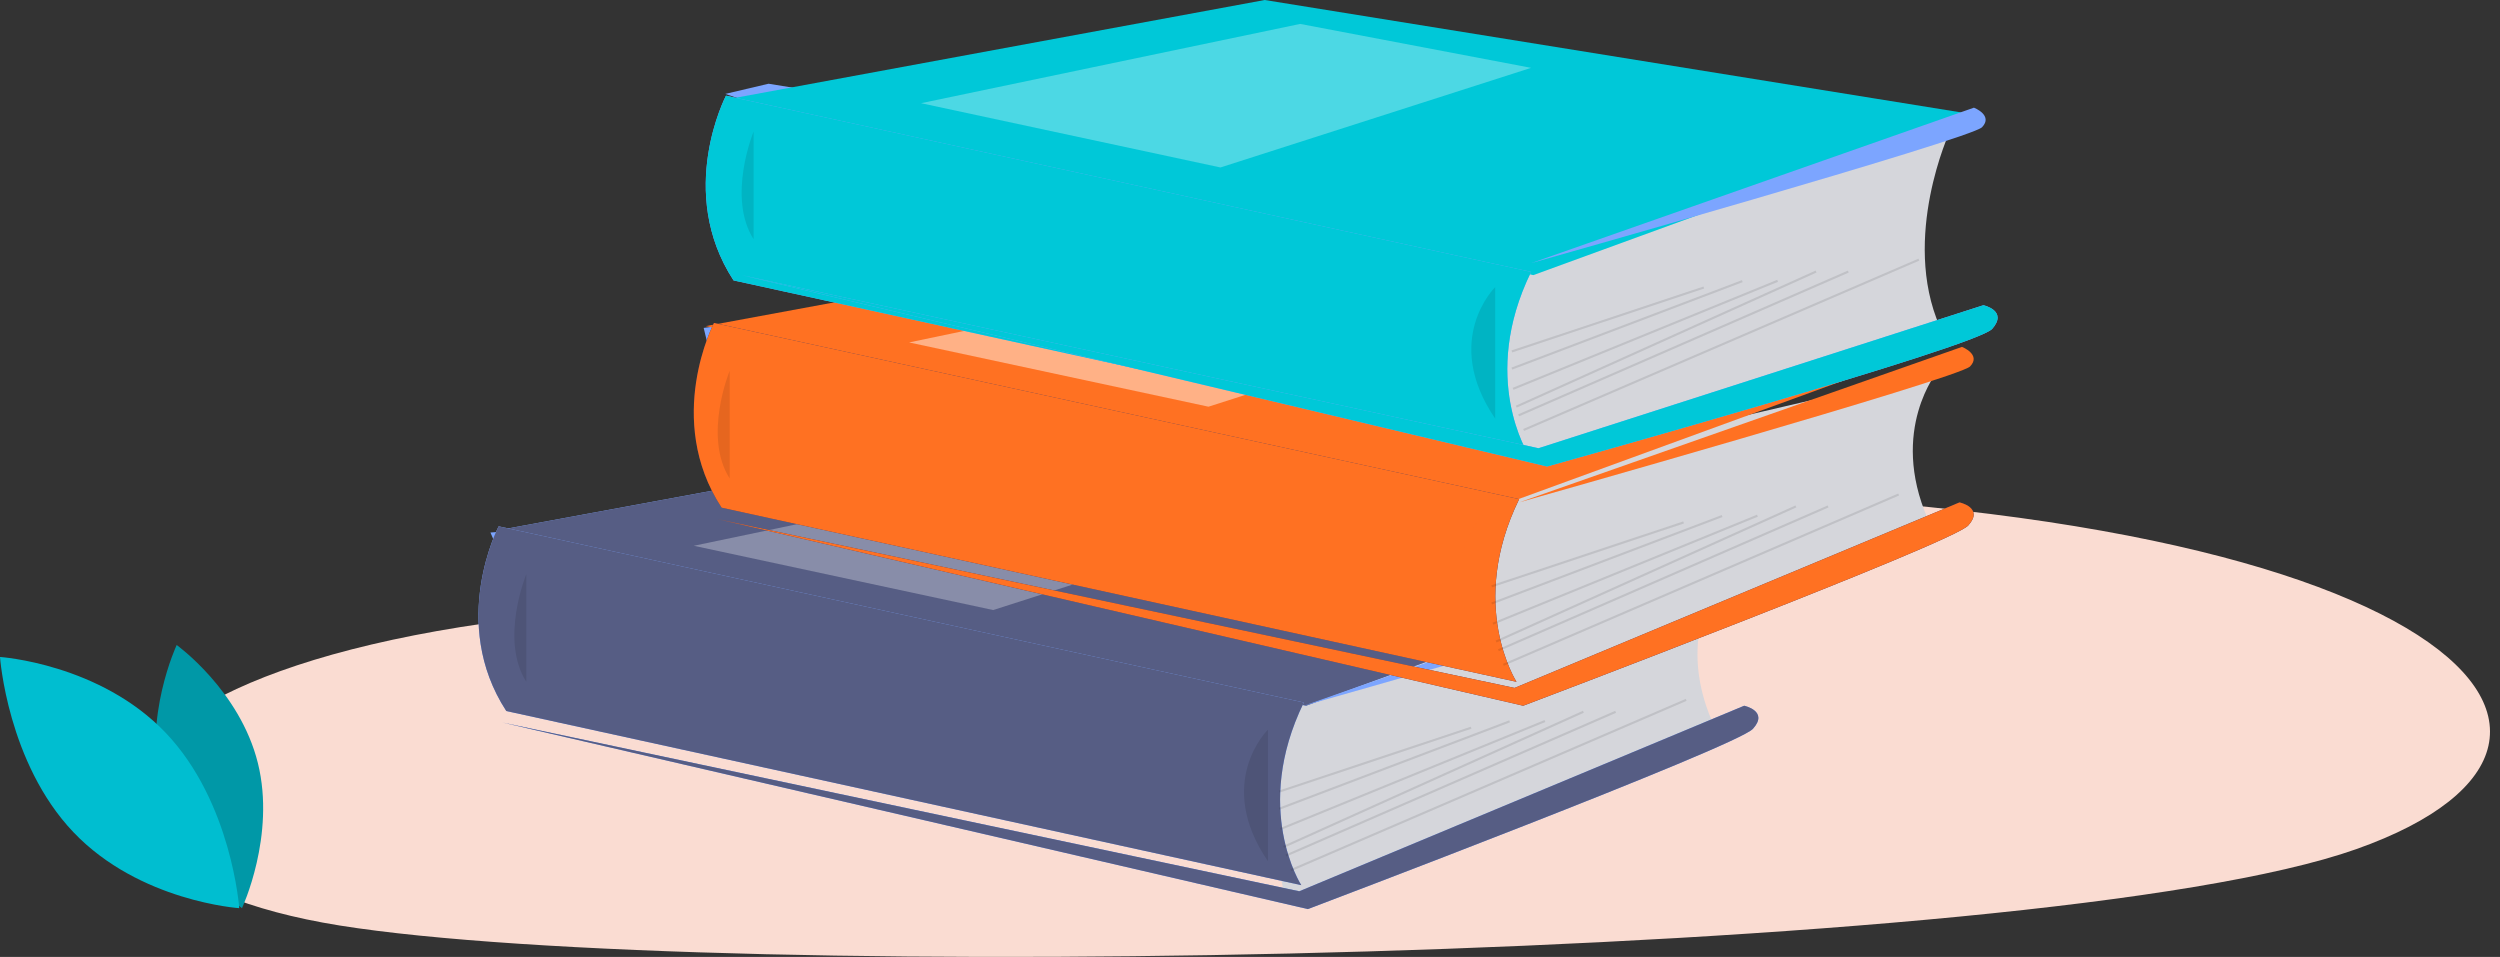 <svg xmlns="http://www.w3.org/2000/svg" width="209" height="80" viewBox="0 0 209 80">
    <rect x="0" y="0" width="209" height="80" fill="#333333" stroke="none"/>
    <g fill="none" fill-rule="evenodd">
        <g>
            <g>
                <g>
                    <g>
                        <path fill="#FADCD2" d="M28.394 77.372c-30.805-4.94-23.317-27.02 39.917-27.02 63.233 0-9.658-9.352 62.81-9.352 72.469 0 92.288 20.632 65.863 29.988-26.425 9.356-137.786 11.324-168.59 6.384z" transform="translate(-212 -3678) translate(70 3474) translate(96 144) translate(46 60)"/>
                        <path fill="#0098A7" fill-rule="nonzero" d="M21.559 66.051c-1.507 6.075-6.788 9.872-6.788 9.872s-2.837-6.054-1.33-12.129c1.507-6.075 6.788-9.871 6.788-9.871s2.837 6.053 1.33 12.128z" transform="translate(-212 -3678) translate(70 3474) translate(96 144) translate(46 60) matrix(-1 0 0 1 35 0)"/>
                        <path fill="#00BED0" fill-rule="nonzero" d="M6.14 61.271C.619 67.071 0 75.923 0 75.923s8.336-.55 13.86-6.349C19.381 63.775 20 54.923 20 54.923s-8.336.55-13.86 6.348z" transform="translate(-212 -3678) translate(70 3474) translate(96 144) translate(46 60) matrix(-1 0 0 1 20 0)"/>
                        <g fill-rule="nonzero">
                            <path fill="#7CA5FF" d="M68.552 59L7.106 58.703 1 44.518 22.589 42.965 18.827 27.413 61.528 21.93 20.638 7.85 24.25 7 90 17.625 86.379 41.897 81.203 55.235z" transform="translate(-212 -3678) translate(70 3474) translate(96 144) translate(46 60) translate(40)"/>
                            <path fill="#D5D6DB" d="M104 48s-4.082 4.927-.84 12.375L70.567 74.352 67.44 75 66 68.768l.963-7.864v-4.299L104 48z" transform="translate(-212 -3678) translate(70 3474) translate(96 144) translate(46 60) translate(40)"/>
                            <path fill="#7CA5FF" d="M2 44.264L46.73 36 106 45.568 69.187 59z" transform="translate(-212 -3678) translate(70 3474) translate(96 144) translate(46 60) translate(40)"/>
                            <path fill="#565D84" d="M2 44.264L46.73 36 106 45.568 69.187 59z" transform="translate(-212 -3678) translate(70 3474) translate(96 144) translate(46 60) translate(40)"/>
                            <path fill="#7CA5FF" d="M1.687 44s-4.191 8.028.639 15.442L68.787 74s-4.125-6.395.213-15.27L1.687 44z" transform="translate(-212 -3678) translate(70 3474) translate(96 144) translate(46 60) translate(40)"/>
                            <path fill="#565D84" d="M1.687 44s-4.191 8.028.639 15.442L68.787 74s-4.125-6.395.213-15.27L1.687 44z" transform="translate(-212 -3678) translate(70 3474) translate(96 144) translate(46 60) translate(40)"/>
                            <path fill="#000" d="M4 48s-2.25 5.464 0 9" opacity=".1" transform="translate(-212 -3678) translate(70 3474) translate(96 144) translate(46 60) translate(40)"/>
                            <path fill="#7CA5FF" d="M68.62 74.51L105.812 59s2.08.438.735 1.928C105.202 62.418 69.337 76 69.337 76L2 60.402 68.62 74.51z" transform="translate(-212 -3678) translate(70 3474) translate(96 144) translate(46 60) translate(40)"/>
                            <path fill="#565D84" d="M68.62 74.51L105.812 59s2.08.438.735 1.928C105.202 62.418 69.337 76 69.337 76L2 60.402 68.62 74.51z" transform="translate(-212 -3678) translate(70 3474) translate(96 144) translate(46 60) translate(40)"/>
                            <path fill="#000" d="M66 61s-4.5 4.4 0 11" opacity=".1" transform="translate(-212 -3678) translate(70 3474) translate(96 144) translate(46 60) translate(40)"/>
                            <path fill="#000" d="M66.505 63.412L83.418 63.424 83.419 63.602 66.505 63.59z" opacity=".1" transform="translate(-212 -3678) translate(70 3474) translate(96 144) translate(46 60) translate(40) rotate(-18.45 74.962 63.507)"/>
                            <path fill="#000" d="M66.267 63.861L86.873 63.877 86.873 64.056 66.267 64.04z" opacity=".1" transform="translate(-212 -3678) translate(70 3474) translate(96 144) translate(46 60) translate(40) rotate(-20.82 76.57 63.958)"/>
                            <path fill="#000" d="M66.16 64.693L90.044 64.713 90.044 64.891 66.16 64.871z" opacity=".1" transform="translate(-212 -3678) translate(70 3474) translate(96 144) translate(46 60) translate(40) rotate(-22.26 78.102 64.792)"/>
                            <path fill="#000" d="M66.093 65.049L93.584 65.073 93.584 65.252 66.093 65.227z" opacity=".1" transform="translate(-212 -3678) translate(70 3474) translate(96 144) translate(46 60) translate(40) rotate(-24.31 79.839 65.15)"/>
                            <path fill="#000" d="M66.251 65.414L96.319 65.44 96.32 65.619 66.251 65.593z" opacity=".1" transform="translate(-212 -3678) translate(70 3474) translate(96 144) translate(46 60) translate(40) rotate(-23.61 81.285 65.516)"/>
                            <path fill="#000" d="M66.451 65.522L102.433 65.553 102.433 65.732 66.451 65.701z" opacity=".1" transform="translate(-212 -3678) translate(70 3474) translate(96 144) translate(46 60) translate(40) rotate(-23.36 84.442 65.627)"/>
                            <path fill="#FFF" d="M18 45.627L49.693 39 69 42.672 43.03 51z" opacity=".3" transform="translate(-212 -3678) translate(70 3474) translate(96 144) translate(46 60) translate(40)"/>
                            <path fill="#7CA5FF" d="M106.023 46s1.634.643.675 1.636C105.74 48.629 69 59 69 59l37.023-13z" transform="translate(-212 -3678) translate(70 3474) translate(96 144) translate(46 60) translate(40)"/>
                            <path fill="#D5D6DB" d="M122 31s-4.08 4.924-.84 12.373L88.569 57.348 85.441 58 84 51.769l.978-7.862v-4.303L122 31z" transform="translate(-212 -3678) translate(70 3474) translate(96 144) translate(46 60) translate(40)"/>
                            <path fill="#FF7122" d="M19 27.262L63.729 19 123 28.568 86.187 42z" transform="translate(-212 -3678) translate(70 3474) translate(96 144) translate(46 60) translate(40)"/>
                            <path fill="#3A3768" d="M19.688 27s-4.193 8.028.637 15.442L86.78 57s-4.123-6.4.22-15.272L19.688 27z" transform="translate(-212 -3678) translate(70 3474) translate(96 144) translate(46 60) translate(40)"/>
                            <path fill="#FF7122" d="M19.688 27s-4.193 8.028.637 15.442L86.78 57s-4.123-6.4.22-15.272l-21.015-4.599L19.688 27z" transform="translate(-212 -3678) translate(70 3474) translate(96 144) translate(46 60) translate(40)"/>
                            <path fill="#000" d="M21 31s-2.25 5.462 0 9" opacity=".1" transform="translate(-212 -3678) translate(70 3474) translate(96 144) translate(46 60) translate(40)"/>
                            <path fill="#3A3768" d="M86.62 57.51L123.814 42s2.078.438.733 1.928C123.202 45.418 87.337 59 87.337 59L20 43.402 86.62 57.51z" transform="translate(-212 -3678) translate(70 3474) translate(96 144) translate(46 60) translate(40)"/>
                            <path fill="#FF7122" d="M86.62 57.51L123.814 42s2.078.438.733 1.928C123.202 45.418 87.337 59 87.337 59L20 43.402 86.62 57.51z" transform="translate(-212 -3678) translate(70 3474) translate(96 144) translate(46 60) translate(40)"/>
                            <path fill="#FF7122" d="M84 43s-4.5 4.4 0 11" opacity=".1" transform="translate(-212 -3678) translate(70 3474) translate(96 144) translate(46 60) translate(40)"/>
                            <path fill="#000" d="M84.268 46.249L101.181 46.261 101.182 46.44 84.268 46.428z" opacity=".1" transform="translate(-212 -3678) translate(70 3474) translate(96 144) translate(46 60) translate(40) rotate(-18.45 92.725 46.344)"/>
                            <path fill="#000" d="M84.032 46.697L104.639 46.714 104.639 46.892 84.032 46.876z" opacity=".1" transform="translate(-212 -3678) translate(70 3474) translate(96 144) translate(46 60) translate(40) rotate(-20.82 94.335 46.795)"/>
                            <path fill="#000" d="M83.922 47.527L107.806 47.546 107.806 47.725 83.923 47.705z" opacity=".1" transform="translate(-212 -3678) translate(70 3474) translate(96 144) translate(46 60) translate(40) rotate(-22.26 95.864 47.626)"/>
                            <path fill="#000" d="M83.858 47.883L111.349 47.908 111.349 48.086 83.858 48.062z" opacity=".1" transform="translate(-212 -3678) translate(70 3474) translate(96 144) translate(46 60) translate(40) rotate(-24.31 97.603 47.985)"/>
                            <path fill="#000" d="M84.013 48.246L114.082 48.272 114.082 48.451 84.013 48.425z" opacity=".1" transform="translate(-212 -3678) translate(70 3474) translate(96 144) translate(46 60) translate(40) rotate(-23.61 99.047 48.348)"/>
                            <path fill="#000" d="M84.215 48.354L120.197 48.385 120.197 48.564 84.215 48.533z" opacity=".1" transform="translate(-212 -3678) translate(70 3474) translate(96 144) translate(46 60) translate(40) rotate(-23.36 102.206 48.46)"/>
                            <path fill="#FFF" d="M36 28.627L67.693 22 87 25.672 61.03 34z" opacity=".45" transform="translate(-212 -3678) translate(70 3474) translate(96 144) translate(46 60) translate(40)"/>
                            <path fill="#FF7122" d="M124.024 29s1.632.643.675 1.634C123.742 31.626 87 42 87 42l37.024-13z" transform="translate(-212 -3678) translate(70 3474) translate(96 144) translate(46 60) translate(40)"/>
                            <path fill="#D5D6DB" d="M123 11s-4.083 8.842-.841 16.289L89.562 37.347 86.44 38 85 31.77l.964-7.864v-4.302L123 11z" transform="translate(-212 -3678) translate(70 3474) translate(96 144) translate(46 60) translate(40)"/>
                            <path fill="#00C8D8" d="M21 8.264L65.73 0 125 9.568 88.185 23z" transform="translate(-212 -3678) translate(70 3474) translate(96 144) translate(46 60) translate(40)"/>
                            <path fill="#7CA5FF" d="M20.692 8s-4.198 8.028.632 15.442L87.782 38s-4.125-6.4.218-15.27L20.692 8z" transform="translate(-212 -3678) translate(70 3474) translate(96 144) translate(46 60) translate(40)"/>
                            <path fill="#00C8D8" d="M20.692 8s-4.198 8.028.632 15.442L87.782 38s-4.125-6.4.218-15.27L20.692 8z" transform="translate(-212 -3678) translate(70 3474) translate(96 144) translate(46 60) translate(40)"/>
                            <path fill="#000" d="M23 11s-2.25 5.464 0 9" opacity=".1" transform="translate(-212 -3678) translate(70 3474) translate(96 144) translate(46 60) translate(40)"/>
                            <path fill="#7CA5FF" d="M88.62 37.472l37.192-11.955s2.08.45.735 1.977C125.202 29.022 89.337 39 89.337 39L22 23l66.62 14.472z" transform="translate(-212 -3678) translate(70 3474) translate(96 144) translate(46 60) translate(40)"/>
                            <path fill="#00C8D8" d="M88.62 37.472l37.192-11.955s2.08.45.735 1.977C125.202 29.022 89.337 39 89.337 39L22 23l66.62 14.472z" transform="translate(-212 -3678) translate(70 3474) translate(96 144) translate(46 60) translate(40)"/>
                            <path fill="#000" d="M85 24s-4.5 4.4 0 11" opacity=".1" transform="translate(-212 -3678) translate(70 3474) translate(96 144) translate(46 60) translate(40)"/>
                            <path fill="#000" d="M85.957 26.613L102.871 26.625 102.871 26.803 85.958 26.791z" opacity=".1" transform="translate(-212 -3678) translate(70 3474) translate(96 144) translate(46 60) translate(40) rotate(-18.45 94.414 26.708)"/>
                            <path fill="#000" d="M85.72 27.062L106.326 27.078 106.327 27.256 85.72 27.24z" opacity=".1" transform="translate(-212 -3678) translate(70 3474) translate(96 144) translate(46 60) translate(40) rotate(-20.82 96.023 27.16)"/>
                            <path fill="#000" d="M85.609 27.892L109.493 27.912 109.493 28.09 85.609 28.07z" opacity=".1" transform="translate(-212 -3678) translate(70 3474) translate(96 144) translate(46 60) translate(40) rotate(-22.26 97.55 27.991)"/>
                            <path fill="#000" d="M85.547 28.247L113.038 28.271 113.038 28.45 85.547 28.425z" opacity=".1" transform="translate(-212 -3678) translate(70 3474) translate(96 144) translate(46 60) translate(40) rotate(-24.31 99.292 28.348)"/>
                            <path fill="#000" d="M85.703 28.611L115.771 28.637 115.771 28.816 85.703 28.79z" opacity=".1" transform="translate(-212 -3678) translate(70 3474) translate(96 144) translate(46 60) translate(40) rotate(-23.61 100.737 28.714)"/>
                            <path fill="#000" d="M85.904 28.721L121.886 28.752 121.886 28.93 85.904 28.899z" opacity=".1" transform="translate(-212 -3678) translate(70 3474) translate(96 144) translate(46 60) translate(40) rotate(-23.36 103.895 28.826)"/>
                            <path fill="#FFF" d="M37 8.627L68.693 2 88 5.672 62.03 14z" opacity=".3" transform="translate(-212 -3678) translate(70 3474) translate(96 144) translate(46 60) translate(40)"/>
                            <path fill="#7CA5FF" d="M125.023 9s1.634.643.675 1.636C124.74 11.629 88 22 88 22l37.023-13z" transform="translate(-212 -3678) translate(70 3474) translate(96 144) translate(46 60) translate(40)"/>
                        </g>
                    </g>
                </g>
            </g>
        </g>
    </g>
</svg>
